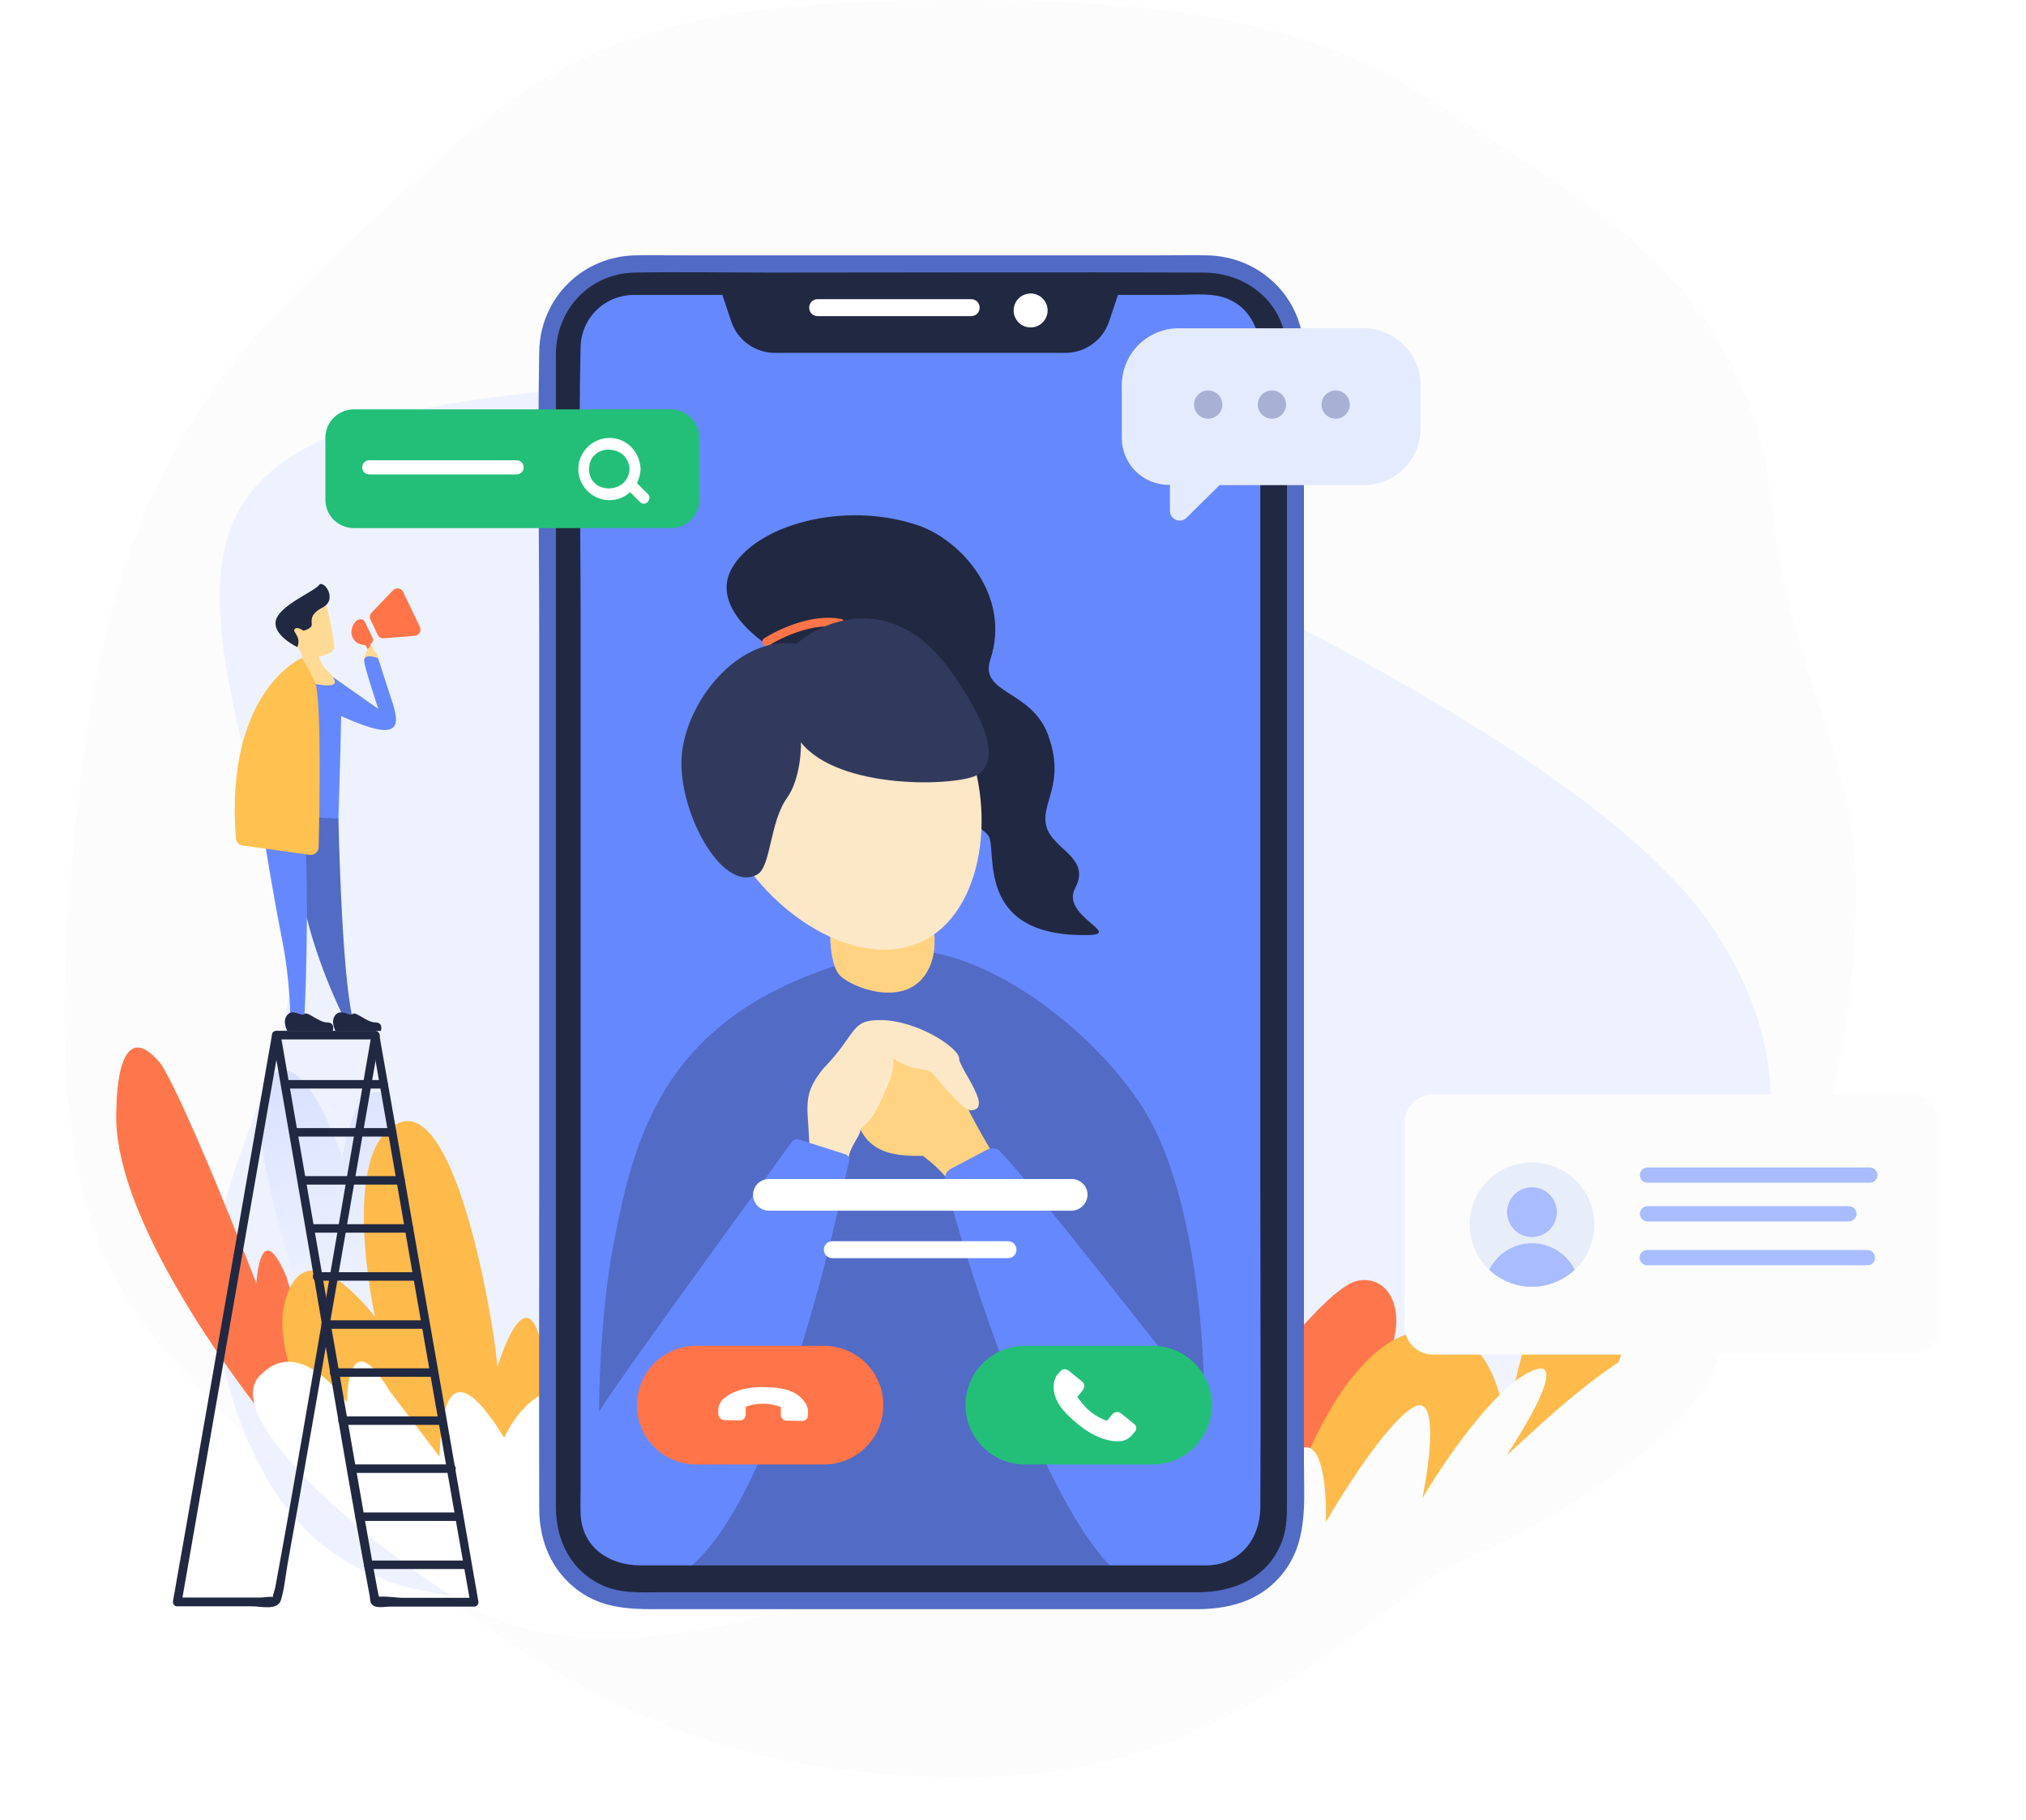 <svg width="709" height="637" viewBox="0 0 709 637" fill="none" xmlns="http://www.w3.org/2000/svg">
<path d="M26.858 284.491C21.395 337.29 16.964 404.031 40.471 447.749C61.456 486.778 113.775 526.646 148.731 553.464C201.325 593.813 251.48 622 337.699 622C409.181 622 447.903 592.504 498.792 553.464C516.619 539.787 581.733 515.316 612.674 457.771C636.18 414.053 649.513 364.079 649.513 311C649.513 264.1 625.241 231.472 620.465 179.746C612.674 95.369 549.103 68.713 504.513 37.5C459.922 6.287 404.272 0 337.699 0C236.894 0 198.944 11.923 143.013 65C83.311 121.655 40.471 152.914 26.858 284.491Z" fill="#FCFCFC"/>
<path d="M222.567 556.043C279.64 548.366 390.649 528.605 402.72 531.577C549.347 517.117 667.164 429.997 600.607 326.52C572.657 283.066 494.542 239.51 433.989 208.774C330.73 156.359 285.503 122.556 168.418 139.609C51.334 156.663 69.415 203.291 98.719 314.289C114.204 372.943 63.554 409.41 76.799 471.736C95.852 561.396 151.225 565.639 222.567 556.043Z" fill="#EEF2FF"/>
<path d="M524.205 430.388C502.743 435.788 488.841 478.345 484.573 498.948C487.414 522.426 534.368 516.743 557.233 505.062C580.099 493.382 626.871 392.31 596.34 387.636C571.915 383.896 545.405 447.767 535.203 480.17C540.479 461.326 545.667 424.988 524.205 430.388Z" fill="url(#paint0_linear)"/>
<path d="M475.388 448.165C462.927 450.227 429.998 495.93 415.091 518.524C433.521 568.216 454.001 504.092 474.659 487.898C495.317 471.704 490.964 445.588 475.388 448.165Z" fill="#FE774C"/>
<path d="M448.497 535.262C453.859 514.253 470.838 470.981 495.856 465.969C520.875 460.956 527.213 490.602 527.254 506.052C528.264 485.768 536.839 441.596 563.061 427.178C589.118 412.851 571.902 465.086 559.831 493.514C569.679 470.755 610.353 421.971 619.48 428.321C630.98 436.321 586.382 500.121 554.504 511.944C529.001 521.402 473.206 531.43 448.497 535.262Z" fill="#FEBA4B"/>
<path d="M510.348 546.954C448.897 574.341 367.59 559.372 333.617 546.374C348.53 538.177 382.445 521.012 398.795 517.935C415.145 514.857 417.995 528.341 424.66 534.473C431.181 527.61 446.298 512.582 454.604 507.368C462.909 502.155 464.323 522.073 463.992 532.683C470.372 521.607 485.396 498.081 494.451 492.59C503.507 487.098 500.41 511.533 497.73 524.437C504.914 512.173 522.553 486.113 535.637 479.981C548.721 473.848 535.517 496.912 527.28 509.211C533.911 504.085 568.453 467.81 592.278 465.906C616.102 464.003 595.926 508.815 510.348 546.954Z" fill="#FCFCFC"/>
<path fill-rule="evenodd" clip-rule="evenodd" d="M91.982 381.415C84.058 403.37 120.299 498.934 122.006 500.4L123.73 505.364L134.303 494.765C136.289 476.978 134.471 458.993 131.035 442.672C139.266 418.699 137.472 394.162 136.815 387.814C136.707 386.762 136.43 385.735 135.85 384.851C131.875 378.793 126.825 385.007 126.825 385.007C123.584 388.751 121.355 396.28 119.839 405.107C117.966 400.215 116.14 395.867 114.508 392.189C110.551 383.274 102.44 369.746 95.229 376.314C92.973 378.368 91.982 381.415 91.982 381.415Z" fill="url(#paint1_linear)"/>
<path d="M99.539 504.636C99.539 504.636 37.652 431.365 40.767 387.443C40.767 387.443 40.648 353.652 56.152 372.142C56.152 372.142 62.597 379.998 89.71 449.117C89.71 449.117 91.037 424.915 100.241 446.887C100.241 446.887 113.549 489.596 110.227 505.992C107.001 522.396 99.539 504.636 99.539 504.636Z" fill="#FE774C"/>
<path d="M134.569 535.911C134.569 535.911 92.494 484.216 99.605 456.052C106.619 427.891 131.247 460.913 131.247 460.913C131.247 460.913 118.357 402.533 139.355 393.081C160.354 383.628 173.668 468.444 174.05 478.529C174.05 478.529 186.156 437.479 191.399 481.912C191.399 481.912 210.286 431.948 228.039 443.491C228.039 443.491 244.179 440.379 221.256 505.694C198.333 571.009 158.698 555.774 158.698 555.774L134.569 535.911Z" fill="#FEBA4B"/>
<path d="M160.123 559.909C122.875 536.171 75.807 493.816 91.68 480.765C104.218 468.46 118.582 486.905 121.439 490.881C121.439 490.881 121.171 461.553 136.268 486.699C136.268 486.699 152.676 508.287 153.628 509.612C154.581 510.938 152.04 463.296 176.407 503.187C176.407 503.187 186.564 480.394 201.463 488.768C216.362 497.142 318.092 480.877 318.092 480.877C331.165 512.742 317.931 549.526 285.171 560.159C246.041 572.858 194.778 581.994 160.123 559.909Z" fill="white"/>
<path d="M453.338 122.901V529.748C453.338 546.564 439.661 560.214 422.811 560.214H222.204C205.355 560.214 191.677 546.564 191.677 529.748V122.901C191.677 106.085 205.355 92.434 222.204 92.434H422.712C439.661 92.335 453.338 105.986 453.338 122.901Z" fill="#6688FF"/>
<path d="M403.512 393.999C387.982 363.561 340.637 325.953 308.512 333.499C234.012 350.999 222.512 393.999 214.512 436.499C206.512 478.999 209.511 546.499 214.511 554.999C219.511 563.499 401.512 562.999 412.512 554.999C423.512 546.999 428.512 442.999 403.512 393.999Z" fill="#526BC5"/>
<path d="M298.062 387.354C295.305 377.61 311.799 367.901 320.391 364.264C333.62 366.992 336.832 381.67 337.542 385.145C338.11 387.925 347.729 404.431 352.468 412.337L338.468 420.947C337.14 419.834 333.998 416.792 332.053 413.526C330.108 410.26 325.189 406.161 322.972 404.52C306.033 404.999 301.509 399.535 298.062 387.354Z" fill="#FFD381"/>
<path d="M307.936 357C297.48 357 300.094 361.642 288.07 374.021C279.705 384.337 283.366 387.947 283.365 406H296.958C296.783 402.389 300.593 398.063 301.012 396C301.535 393.421 303.787 394.745 307.936 386C312.642 376.084 312.642 374.021 312.642 370.411C319.961 375.568 324.515 373.2 326.758 376.084C330.467 380.855 337.587 388.592 339.529 388.592C348.168 388.592 335.645 374.021 335.645 370.411C335.645 366.8 321.007 357 307.936 357Z" fill="#FCE7C7"/>
<path d="M295.785 403.952L279.418 398.766C278.592 398.504 277.697 398.796 277.192 399.501C266.421 414.535 238.787 452.165 217.77 482.018C176.993 539.937 194.514 546.603 220.625 554.166C258.795 565.222 286.542 456.031 297.145 406.229C297.359 405.224 296.765 404.263 295.785 403.952Z" fill="#6688FF"/>
<path d="M332.795 409.031L345.497 402.327C347.003 401.532 348.812 401.741 349.986 402.974C368.923 422.858 444.206 522.354 451.512 528.5C459.106 534.889 435.701 554.627 402.975 555.767C376.2 556.699 342.41 457.837 330.789 413.513C330.32 411.727 331.162 409.893 332.795 409.031Z" fill="#6688FF"/>
<path d="M422.515 547.85C376.922 547.85 331.329 547.85 285.737 547.85C265.22 547.85 244.704 547.85 224.187 547.85C213.086 547.85 203.373 541.421 203.175 529.353C203.076 526.781 203.175 524.11 203.175 521.538C203.175 478.41 203.175 435.183 203.175 392.055C203.175 332.21 203.175 272.267 203.175 212.422C203.175 182.153 202.481 151.785 203.175 121.615C203.373 111.328 211.401 103.415 221.61 103.217C222.898 103.217 224.187 103.217 225.475 103.217C233.603 103.217 241.829 103.217 249.957 103.217C278.799 103.217 307.641 103.217 336.384 103.217C361.361 103.217 386.239 103.217 411.216 103.217C416.37 103.217 422.614 102.524 427.669 103.909C436.985 106.58 441.049 115.087 441.049 123.989C441.049 161.578 441.049 199.167 441.049 236.755C441.049 297.392 441.049 358.028 441.049 418.565C441.049 454.967 441.247 491.27 441.049 527.671C440.95 538.651 433.913 547.554 422.515 547.85C414.883 548.048 414.883 559.918 422.515 559.72C439.661 559.226 452.744 545.872 452.844 528.858C452.844 525.198 452.844 521.538 452.844 517.878C452.844 499.183 452.844 480.488 452.844 461.891C452.844 401.947 452.844 341.904 452.844 281.96C452.844 233.491 452.844 185.021 452.844 136.552C452.844 132.101 452.844 127.748 452.844 123.297C452.744 110.734 446.599 99.161 434.706 93.918C427.867 90.951 420.731 91.347 413.495 91.347C402.989 91.347 392.483 91.347 381.977 91.347C329.545 91.347 277.213 91.347 224.782 91.347C212.095 91.347 200.102 96.293 194.354 108.262C191.479 114.098 191.182 120.033 191.182 126.264C191.182 141.498 191.182 156.731 191.182 172.063C191.182 229.93 191.182 287.895 191.182 345.762C191.182 398.386 191.182 451.01 191.182 503.535C191.182 512.933 190.488 522.725 191.38 532.122C192.966 548.543 206.941 559.622 222.998 559.622C230.134 559.622 237.27 559.622 244.406 559.622C299.514 559.622 354.621 559.622 409.729 559.622C413.991 559.622 418.253 559.622 422.614 559.622C430.146 559.72 430.146 547.85 422.515 547.85Z" fill="#212841"/>
<path d="M322.013 97.282L250.65 96.787L255.903 112.515C258.084 119.044 264.229 123.495 271.167 123.495H322.013H372.858C379.796 123.495 385.941 119.044 388.122 112.515L393.375 96.787L322.013 97.282Z" fill="#212841"/>
<path d="M450.365 122.901C450.365 154.357 450.365 185.714 450.365 217.169C450.365 278.103 450.365 338.937 450.365 399.87C450.365 441.415 450.365 483.059 450.365 524.605C450.365 529.65 450.465 534.496 448.68 539.343C443.923 552.104 431.93 557.247 419.244 557.247C397.438 557.247 375.534 557.247 353.729 557.247C323.499 557.247 293.17 557.247 262.94 557.247C252.533 557.247 242.126 557.247 231.719 557.247C224.682 557.247 217.546 557.841 210.905 554.873C199.904 549.928 194.651 539.343 194.551 527.77C194.551 523.22 194.551 518.571 194.551 514.021C194.551 494.336 194.551 474.75 194.551 455.066C194.551 395.221 194.551 335.277 194.551 275.432C194.551 228.743 194.551 182.054 194.551 135.464C194.551 131.606 194.551 127.649 194.551 123.791C194.651 108.261 206.346 95.699 222.105 95.402C237.864 95.105 253.723 95.402 269.482 95.402C320.03 95.402 370.578 95.204 421.028 95.402C436.985 95.402 449.969 106.58 450.365 122.901C450.465 126.759 456.411 126.759 456.312 122.901C455.916 104.206 441.148 89.764 422.514 89.368C416.667 89.269 410.819 89.368 404.872 89.368C376.723 89.368 348.674 89.368 320.526 89.368C292.774 89.368 265.022 89.368 237.27 89.368C232.314 89.368 227.259 89.269 222.303 89.368C203.769 89.764 189.1 104.305 188.704 122.901C188.109 156.533 188.704 190.264 188.704 223.995C188.704 286.609 188.704 349.224 188.704 411.74C188.704 450.516 188.605 489.192 188.704 527.968C188.704 539.343 193.065 549.928 202.481 556.753C210.311 562.49 219.132 563.182 228.449 563.182C252.632 563.182 276.717 563.182 300.901 563.182C331.329 563.182 361.757 563.182 392.185 563.182C401.007 563.182 409.828 563.182 418.649 563.182C429.651 563.182 440.157 560.611 447.788 552.005C457.997 540.53 456.312 525.99 456.312 511.943C456.312 490.874 456.312 469.804 456.312 448.735C456.312 387.011 456.312 325.286 456.312 263.562C456.312 219.049 456.312 174.437 456.312 129.924C456.312 127.55 456.312 125.275 456.312 122.901C456.312 119.043 450.365 119.043 450.365 122.901Z" fill="#526BC5"/>
<path d="M360.668 114.592C363.952 114.592 366.614 111.935 366.614 108.657C366.614 105.379 363.952 102.722 360.668 102.722C357.383 102.722 354.721 105.379 354.721 108.657C354.721 111.935 357.383 114.592 360.668 114.592Z" fill="white"/>
<path d="M286.154 110.635H339.853C341.538 110.635 342.826 109.349 342.826 107.668C342.826 105.986 341.538 104.7 339.853 104.7H286.154C284.469 104.7 283.181 105.986 283.181 107.668C283.181 109.349 284.469 110.635 286.154 110.635Z" fill="white"/>
<path d="M127.11 224.119C128.102 226.097 129.093 228.076 130.084 230.054C130.48 230.944 131.769 230.153 131.372 229.263C130.381 227.284 129.39 225.306 128.399 223.328C127.903 222.536 126.615 223.328 127.11 224.119Z" fill="#FF7448"/>
<path d="M288.314 512.539H243.712C232.215 512.539 222.898 503.241 222.898 491.767C222.898 480.292 232.215 470.994 243.712 470.994H288.314C299.811 470.994 309.128 480.292 309.128 491.767C309.128 503.241 299.811 512.539 288.314 512.539Z" fill="#FF7448"/>
<path d="M403.287 512.54H358.686C347.189 512.54 337.872 503.242 337.872 491.768C337.872 480.293 347.189 470.995 358.686 470.995H403.287C414.785 470.995 424.101 480.293 424.101 491.768C424.101 503.242 414.785 512.54 403.287 512.54Z" fill="#23BF79"/>
<path d="M253.426 497.01L258.977 497.109C260.067 497.109 260.959 496.219 260.959 495.032V492.262C261.058 492.262 261.256 492.164 261.355 492.164C262.743 491.768 264.626 491.273 267.104 491.273C269.681 491.273 271.465 491.867 272.853 492.262C272.952 492.262 273.15 492.361 273.249 492.361V494.241V495.131C273.249 496.219 274.141 497.208 275.231 497.208L280.782 497.307C281.872 497.307 282.764 496.417 282.764 495.23V493.647C282.665 493.054 282.566 492.46 282.268 491.867C282.07 491.273 281.773 490.878 281.376 490.383C278.799 486.921 274.637 485.536 267.104 485.437C256.796 485.338 252.931 489.79 252.732 489.987C252.336 490.383 252.138 490.878 251.84 491.372C251.543 491.966 251.444 492.559 251.345 493.153V494.735C251.444 496.021 252.336 497.01 253.426 497.01Z" fill="white"/>
<path d="M396.944 498.395L392.285 494.636C391.393 493.943 390.006 494.042 389.213 495.031L387.33 497.307C387.231 497.208 387.032 497.208 386.933 497.109C385.546 496.515 383.563 495.724 381.482 493.943C379.4 492.262 378.211 490.481 377.319 489.294C377.22 489.195 377.121 488.997 377.022 488.899L378.31 487.316L378.905 486.525C379.698 485.535 379.599 484.151 378.608 483.458L373.949 479.699C373.057 478.908 371.67 479.106 370.877 480.095L369.786 481.381C369.489 481.875 369.192 482.568 368.993 483.161C368.795 483.755 368.795 484.348 368.696 484.942C368.597 489.591 371.174 493.548 377.418 498.592C386.041 505.616 392.285 504.33 392.583 504.33C393.177 504.231 393.772 504.033 394.268 503.736C394.862 503.439 395.457 503.044 395.853 502.549L396.944 501.263C397.935 500.472 397.836 499.087 396.944 498.395Z" fill="white"/>
<path d="M374.941 423.713H269.087C266.014 423.713 263.536 421.24 263.536 418.173C263.536 415.107 266.014 412.634 269.087 412.634H375.04C378.112 412.634 380.59 415.107 380.59 418.173C380.491 421.24 378.013 423.713 374.941 423.713Z" fill="white"/>
<path d="M352.739 440.331H291.288C289.603 440.331 288.314 439.045 288.314 437.363C288.314 435.681 289.603 434.396 291.288 434.396H352.739C354.424 434.396 355.712 435.681 355.712 437.363C355.712 439.045 354.424 440.331 352.739 440.331Z" fill="white"/>
<path d="M127.352 230.624C127.352 230.624 128.045 226.074 131.019 227.855C133.992 229.734 131.019 233.394 130.325 233.394C129.631 233.394 127.352 233.295 127.352 230.624Z" fill="#FFDA94"/>
<path d="M132.308 230.327C132.308 230.327 134.885 238.438 137.363 245.956C140.534 255.748 138.651 259.804 116.648 249.319L115.558 236.262C115.558 236.262 128.343 245.263 132.407 248.132C132.407 248.132 127.451 233.294 127.451 231.316C127.352 228.348 132.308 230.327 132.308 230.327Z" fill="#6688FF"/>
<path d="M107.529 286.099H118.432C118.432 286.099 119.423 339.514 123.388 356.33H120.414C120.414 356.33 96.627 309.839 107.529 286.099Z" fill="#526BC5"/>
<path d="M92.662 294.622C92.662 294.622 95.635 313.416 98.609 328.254C101.582 343.092 101.582 355.951 101.582 355.951H106.538C106.538 355.951 108.52 316.384 106.538 287.698C104.556 259.012 92.662 294.622 92.662 294.622Z" fill="#6688FF"/>
<path d="M114.666 236.262C114.666 236.262 119.423 236.262 119.423 246.154C119.423 256.046 118.432 286.512 118.432 286.512L103.565 285.721C103.565 285.721 87.211 228.349 114.666 236.262Z" fill="#6688FF"/>
<path d="M111.593 229.832C111.593 229.832 117.441 228.942 117.044 225.975C116.549 223.007 114.864 212.324 113.774 211.434C112.683 210.642 99.6 210.642 102.177 220.336C104.754 229.931 105.052 225.876 105.844 230.822C106.637 235.668 107.133 238.636 107.133 238.636C107.133 238.636 118.63 241.801 117.044 238.042C115.459 234.284 113.575 235.471 111.593 229.832Z" fill="#FFDA94"/>
<path d="M104.06 226.468C104.06 226.468 95.338 222.413 96.528 217.17C97.717 211.928 110.007 206.982 111.593 204.806C113.179 202.629 118.432 209.751 112.881 212.62C107.331 215.489 109.71 218.159 108.917 219.247C108.124 220.336 106.142 220.731 106.142 220.731C106.142 220.731 103.862 219.05 103.069 220.237C102.276 221.226 105.547 222.71 104.06 226.468Z" fill="#212841"/>
<path d="M105.547 230.326C105.547 230.326 78.588 241.9 82.552 293.435C82.651 294.721 83.643 295.711 84.832 295.908L108.421 299.173C110.007 299.371 111.395 298.184 111.494 296.601C111.791 285.027 112.584 243.482 110.205 238.734C107.529 233.294 107.529 233.294 105.547 230.326Z" fill="#FFC14F"/>
<path d="M137.561 206.586L130.028 214.401C129.434 215.093 129.236 215.984 129.632 216.775L130.524 218.654L131.317 220.336L132.209 222.215C132.605 223.007 133.398 223.501 134.39 223.402L145.193 222.512C146.68 222.413 147.572 220.831 146.977 219.446L144.4 214.104L143.607 212.423L141.03 207.081C140.436 205.795 138.552 205.498 137.561 206.586Z" fill="#FF7448"/>
<path d="M127.649 217.566L130.424 223.303C130.92 224.392 129.928 225.776 128.541 225.776C126.261 225.875 124.18 224.985 123.387 223.106C122.495 221.226 123.09 219.05 124.576 217.368C125.468 216.478 127.153 216.478 127.649 217.566Z" fill="#FF7448"/>
<path d="M127.352 230.326C127.352 230.326 128.343 227.358 129.334 226.369C130.325 225.38 131.316 227.358 130.325 228.348C129.334 229.337 127.352 230.128 127.352 230.326Z" fill="#FFDA94"/>
<path d="M100.592 360.897C100.592 360.897 98.61 357.435 100.592 355.16C102.574 352.885 105.548 355.952 106.539 354.864C107.53 353.775 111.495 357.831 114.468 357.831C117.441 357.831 116.45 360.799 116.45 360.799H100.592V360.897Z" fill="#212841"/>
<path d="M117.442 360.897C117.442 360.897 115.459 357.435 117.442 355.16C119.424 352.885 122.397 355.952 123.388 354.864C124.38 353.775 128.344 357.831 131.318 357.831C134.291 357.831 133.3 360.799 133.3 360.799H117.442V360.897Z" fill="#212841"/>
<path d="M131.317 360.782C119.721 360.782 108.224 360.782 96.627 360.782C96.033 360.782 95.339 361.277 95.24 361.87C91.374 384.226 87.41 406.581 83.544 429.035C77.3 464.547 71.155 500.058 64.911 535.569C63.424 543.779 62.036 551.99 60.55 560.299C60.352 561.189 60.946 562.178 61.937 562.178C70.659 562.178 79.481 562.178 88.203 562.178C91.374 562.178 97.123 563.761 98.312 560.002C99.502 556.045 99.898 551.693 100.592 547.637C101.979 539.922 103.367 532.107 104.755 524.392C112.287 481.659 119.622 439.026 127.055 396.294C129.038 385.116 130.921 373.938 132.903 362.761C133.2 360.881 130.326 360.09 130.029 361.969C125.073 390.457 120.216 419.045 115.261 447.533C109.017 483.539 102.971 519.644 96.33 555.551C96.231 556.243 95.141 559.013 95.537 559.705C95.834 560.299 96.925 559.507 96.231 559.112C95.438 558.518 92.167 559.112 91.176 559.112C81.463 559.112 71.75 559.112 62.136 559.112C62.631 559.705 63.127 560.398 63.523 560.991C67.389 538.636 71.353 516.28 75.219 493.826C81.463 458.315 87.608 422.803 93.852 387.292C95.339 379.082 96.726 370.872 98.213 362.563C97.718 362.958 97.222 363.255 96.826 363.651C108.422 363.651 119.919 363.651 131.516 363.651C133.2 363.75 133.2 360.782 131.317 360.782Z" fill="#212841"/>
<path d="M96.627 363.75C108.224 363.75 119.721 363.75 131.317 363.75C130.822 363.354 130.326 363.057 129.93 362.662C133.795 385.017 137.76 407.372 141.625 429.827C147.869 465.338 154.014 500.849 160.259 536.361C161.745 544.571 163.133 552.781 164.62 561.09C165.115 560.497 165.611 559.804 166.007 559.211C157.583 559.211 149.059 559.211 140.634 559.211C139.246 559.211 132.507 558.222 131.416 559.211C131.912 559.507 132.308 559.903 132.804 560.2C132.804 560.2 132.705 560.101 132.804 560.002C132.804 559.903 132.705 559.606 132.705 559.606C132.804 559.211 132.507 558.32 132.407 558.024C129.93 545.263 127.848 532.503 125.569 519.743C118.234 477.901 110.999 435.96 103.763 394.118C101.88 383.434 100.096 372.751 98.213 362.068C97.916 360.189 95.041 360.98 95.339 362.86C100.394 392.337 105.548 421.814 110.602 451.391C116.747 487.001 122.595 522.809 129.335 558.32C129.533 559.112 129.434 560.497 129.93 561.189C131.119 563.167 134.588 562.277 136.57 562.277C146.383 562.277 156.195 562.277 166.007 562.277C166.998 562.277 167.593 561.288 167.395 560.398C163.529 538.042 159.565 515.687 155.699 493.233C149.455 457.721 143.31 422.21 137.066 386.699C135.579 378.489 134.192 370.278 132.705 361.969C132.606 361.376 131.912 360.881 131.317 360.881C119.721 360.881 108.224 360.881 96.627 360.881C94.744 360.782 94.744 363.75 96.627 363.75Z" fill="#212841"/>
<path d="M99.997 380.961C111.395 380.961 122.893 380.961 134.291 380.961C136.174 380.961 136.174 377.993 134.291 377.993C122.893 377.993 111.395 377.993 99.997 377.993C98.114 377.993 98.114 380.961 99.997 380.961Z" fill="#212841"/>
<path d="M102.969 397.778C114.367 397.778 125.864 397.778 137.263 397.778C139.146 397.778 139.146 394.811 137.263 394.811C125.864 394.811 114.367 394.811 102.969 394.811C101.086 394.811 101.086 397.778 102.969 397.778Z" fill="#212841"/>
<path d="M105.944 414.594C117.342 414.594 128.839 414.594 140.237 414.594C142.12 414.594 142.12 411.626 140.237 411.626C128.839 411.626 117.342 411.626 105.944 411.626C104.06 411.626 104.06 414.594 105.944 414.594Z" fill="#212841"/>
<path d="M108.916 431.409C120.314 431.409 131.812 431.409 143.21 431.409C145.093 431.409 145.093 428.441 143.21 428.441C131.812 428.441 120.314 428.441 108.916 428.441C107.033 428.441 107.033 431.409 108.916 431.409Z" fill="#212841"/>
<path d="M110.899 448.225C122.297 448.225 133.794 448.225 145.192 448.225C147.075 448.225 147.075 445.258 145.192 445.258C133.794 445.258 122.297 445.258 110.899 445.258C109.016 445.258 109.016 448.225 110.899 448.225Z" fill="#212841"/>
<path d="M113.872 465.042C125.27 465.042 136.768 465.042 148.166 465.042C150.049 465.042 150.049 462.074 148.166 462.074C136.768 462.074 125.27 462.074 113.872 462.074C111.989 462.074 111.989 465.042 113.872 465.042Z" fill="#212841"/>
<path d="M116.847 481.857C128.245 481.857 139.742 481.857 151.141 481.857C153.024 481.857 153.024 478.89 151.141 478.89C139.742 478.89 128.245 478.89 116.847 478.89C114.964 478.89 114.964 481.857 116.847 481.857Z" fill="#212841"/>
<path d="M119.82 498.673C131.218 498.673 142.715 498.673 154.113 498.673C155.996 498.673 155.996 495.705 154.113 495.705C142.715 495.705 131.218 495.705 119.82 495.705C117.936 495.705 117.936 498.673 119.82 498.673Z" fill="#212841"/>
<path d="M123.784 515.489C135.183 515.489 146.68 515.489 158.078 515.489C159.961 515.489 159.961 512.521 158.078 512.521C146.68 512.521 135.183 512.521 123.784 512.521C121.901 512.521 121.901 515.489 123.784 515.489Z" fill="#212841"/>
<path d="M125.766 532.305C137.164 532.305 148.661 532.305 160.059 532.305C161.943 532.305 161.943 529.338 160.059 529.338C148.661 529.338 137.164 529.338 125.766 529.338C123.883 529.338 123.883 532.305 125.766 532.305Z" fill="#212841"/>
<path d="M128.74 549.121C140.138 549.121 151.635 549.121 163.033 549.121C164.916 549.121 164.916 546.153 163.033 546.153C151.635 546.153 140.138 546.153 128.74 546.153C126.856 546.153 126.856 549.121 128.74 549.121Z" fill="#212841"/>
<g filter="url(#filter0_d)">
<path d="M668.927 474.082H501.424C495.973 474.082 491.513 469.631 491.513 464.19V392.97C491.513 387.529 495.973 383.078 501.424 383.078H668.927C674.379 383.078 678.839 387.529 678.839 392.97V464.19C678.839 469.73 674.379 474.082 668.927 474.082Z" fill="#FCFCFC"/>
</g>
<path d="M557.92 428.58C557.92 434.812 555.343 440.45 551.081 444.407C547.216 448.067 541.863 450.342 536.115 450.342C530.366 450.342 525.014 448.067 521.148 444.407C516.986 440.45 514.31 434.812 514.31 428.58C514.31 416.512 524.023 406.818 536.115 406.818C548.207 406.818 557.92 416.611 557.92 428.58Z" fill="#E8EDFA"/>
<path d="M536.115 432.933C540.932 432.933 544.837 429.036 544.837 424.228C544.837 419.421 540.932 415.523 536.115 415.523C531.298 415.523 527.393 419.421 527.393 424.228C527.393 429.036 531.298 432.933 536.115 432.933Z" fill="#A9BCFF"/>
<path d="M551.081 444.406C547.215 448.066 541.863 450.341 536.115 450.341C530.366 450.341 525.014 448.066 521.148 444.406C523.924 438.866 529.573 435.107 536.115 435.107C542.656 435.107 548.405 438.965 551.081 444.406Z" fill="#A9BCFF"/>
<path d="M654.357 413.94H576.552C575.065 413.94 573.876 412.753 573.876 411.269C573.876 409.786 575.065 408.599 576.552 408.599H654.357C655.844 408.599 657.033 409.786 657.033 411.269C657.033 412.654 655.844 413.94 654.357 413.94Z" fill="#A9BCFF"/>
<path d="M647.022 427.492H576.552C575.065 427.492 573.876 426.305 573.876 424.821C573.876 423.337 575.065 422.15 576.552 422.15H647.022C648.509 422.15 649.698 423.337 649.698 424.821C649.698 426.206 648.509 427.492 647.022 427.492Z" fill="#A9BCFF"/>
<path d="M653.464 442.824H576.452C574.966 442.824 573.776 441.637 573.776 440.153C573.776 438.669 574.966 437.482 576.452 437.482H653.464C654.951 437.482 656.14 438.669 656.14 440.153C656.24 441.637 655.05 442.824 653.464 442.824Z" fill="#A9BCFF"/>
<path d="M234.792 184.824H123.784C118.332 184.824 113.872 180.372 113.872 174.932V153.17C113.872 147.73 118.332 143.278 123.784 143.278H234.792C240.243 143.278 244.703 147.73 244.703 153.17V174.932C244.703 180.471 240.243 184.824 234.792 184.824Z" fill="#23BF79"/>
<path d="M180.774 166.03H129.235C127.847 166.03 126.757 164.942 126.757 163.557C126.757 162.172 127.847 161.084 129.235 161.084H180.774C182.162 161.084 183.252 162.172 183.252 163.557C183.252 164.942 182.162 166.03 180.774 166.03Z" fill="white"/>
<path d="M220.322 164.15C219.826 173.152 206.148 173.251 206.148 164.15C206.148 155.05 219.826 155.149 220.322 164.15C220.421 166.623 224.286 166.623 224.187 164.15C223.89 158.215 219.429 153.27 213.284 153.27C207.338 153.27 202.382 158.215 202.382 164.15C202.382 169.888 207.04 174.834 212.789 175.031C219.132 175.328 223.89 170.283 224.187 164.15C224.286 161.678 220.421 161.678 220.322 164.15Z" fill="white"/>
<path d="M219.132 170.876C220.718 172.458 222.402 174.14 223.988 175.723C225.772 177.503 228.448 174.734 226.763 172.953C225.178 171.37 223.493 169.689 221.907 168.106C220.123 166.424 217.348 169.095 219.132 170.876Z" fill="white"/>
<path d="M477.221 114.889H412.499C401.497 114.889 392.577 123.791 392.577 134.771V153.269C392.577 162.369 399.912 169.689 409.03 169.689H409.427V178.789C409.427 181.856 413.094 183.34 415.274 181.163L426.772 169.788H477.221C488.222 169.788 497.143 160.885 497.143 149.905V134.87C497.143 123.89 488.222 114.889 477.221 114.889Z" fill="#E5EBFF"/>
<path d="M445.108 146.542C447.845 146.542 450.064 144.328 450.064 141.596C450.064 138.865 447.845 136.65 445.108 136.65C442.371 136.65 440.152 138.865 440.152 141.596C440.152 144.328 442.371 146.542 445.108 146.542Z" fill="#A8B1D4"/>
<path d="M467.408 146.542C470.145 146.542 472.364 144.328 472.364 141.596C472.364 138.865 470.145 136.65 467.408 136.65C464.671 136.65 462.452 138.865 462.452 141.596C462.452 144.328 464.671 146.542 467.408 146.542Z" fill="#A8B1D4"/>
<path d="M422.806 146.542C425.543 146.542 427.762 144.328 427.762 141.596C427.762 138.865 425.543 136.65 422.806 136.65C420.069 136.65 417.851 138.865 417.851 141.596C417.851 144.328 420.069 146.542 422.806 146.542Z" fill="#A8B1D4"/>
<path d="M255.983 199.136C249.364 211.315 263.591 223.146 271.533 227.539C277.843 222.183 319.054 259.114 320.201 267.094C321.348 275.074 342.015 288.08 345.746 292.243C349.477 296.406 339.989 328.032 380.728 327.251C393.105 327.013 371.118 320.55 376.24 310.853C381.942 300.06 368.422 297.441 366.179 289.243C363.935 281.044 373.182 274.367 366.676 256.967C360.874 241.448 342.588 242.824 346.568 230.848C353.96 208.608 336.381 188.967 321.267 183.86C294.991 174.982 264.258 183.911 255.983 199.136Z" fill="#212841"/>
<path d="M294.04 341.5C290.84 338.3 290.373 329.5 290.54 325.5L323.54 314C326.207 319.5 329.94 332.7 323.54 341.5C315.54 352.5 298.04 345.5 294.04 341.5Z" fill="#FFD381"/>
<path d="M268.233 224.664C272.859 221.693 284.485 216.217 293.979 218.076" stroke="#FF7448" stroke-width="3" stroke-linecap="round"/>
<path d="M335.123 253.21C349.143 278.602 345.681 316.841 324.115 328.748C302.549 340.656 271.047 321.723 257.026 296.331C243.006 270.939 249.123 240.702 270.689 228.794C292.255 216.886 321.103 227.818 335.123 253.21Z" fill="#FCE7C7"/>
<path d="M277.451 226.438C269.565 233.988 272.248 243.414 277.345 254.46C284.432 274.811 326.216 275.817 339.72 272.121C345.896 270.431 352.736 262.857 332.582 234.677C312.429 206.498 287.31 217.001 277.451 226.438Z" fill="#313A5C"/>
<path d="M275.35 279.369C280.15 272.664 280.611 261.341 280.198 257.307C286.417 247.829 294.934 228.184 279.25 225.427C259.644 221.98 241.2 243.616 238.718 262.957C236.236 282.298 252.445 313.112 265.025 306.041C269.819 303.346 269.35 287.75 275.35 279.369Z" fill="#313A5C"/>
<defs>
<filter id="filter0_d" x="461.513" y="353.078" width="247.326" height="151.004" filterUnits="userSpaceOnUse" color-interpolation-filters="sRGB">
<feFlood flood-opacity="0" result="BackgroundImageFix"/>
<feColorMatrix in="SourceAlpha" type="matrix" values="0 0 0 0 0 0 0 0 0 0 0 0 0 0 0 0 0 0 127 0"/>
<feOffset/>
<feGaussianBlur stdDeviation="15"/>
<feColorMatrix type="matrix" values="0 0 0 0 0 0 0 0 0 0 0 0 0 0 0 0 0 0 0.15 0"/>
<feBlend mode="normal" in2="BackgroundImageFix" result="effect1_dropShadow"/>
<feBlend mode="normal" in="SourceGraphic" in2="effect1_dropShadow" result="shape"/>
</filter>
<linearGradient id="paint0_linear" x1="530.828" y1="410.005" x2="565.181" y2="502.632" gradientUnits="userSpaceOnUse">
<stop stop-color="#DDE4FE"/>
<stop offset="1" stop-color="white" stop-opacity="0"/>
</linearGradient>
<linearGradient id="paint1_linear" x1="89.609" y1="300.927" x2="124.416" y2="516.199" gradientUnits="userSpaceOnUse">
<stop stop-color="#AFC0FF"/>
<stop offset="1" stop-color="white" stop-opacity="0"/>
</linearGradient>
</defs>
</svg>
